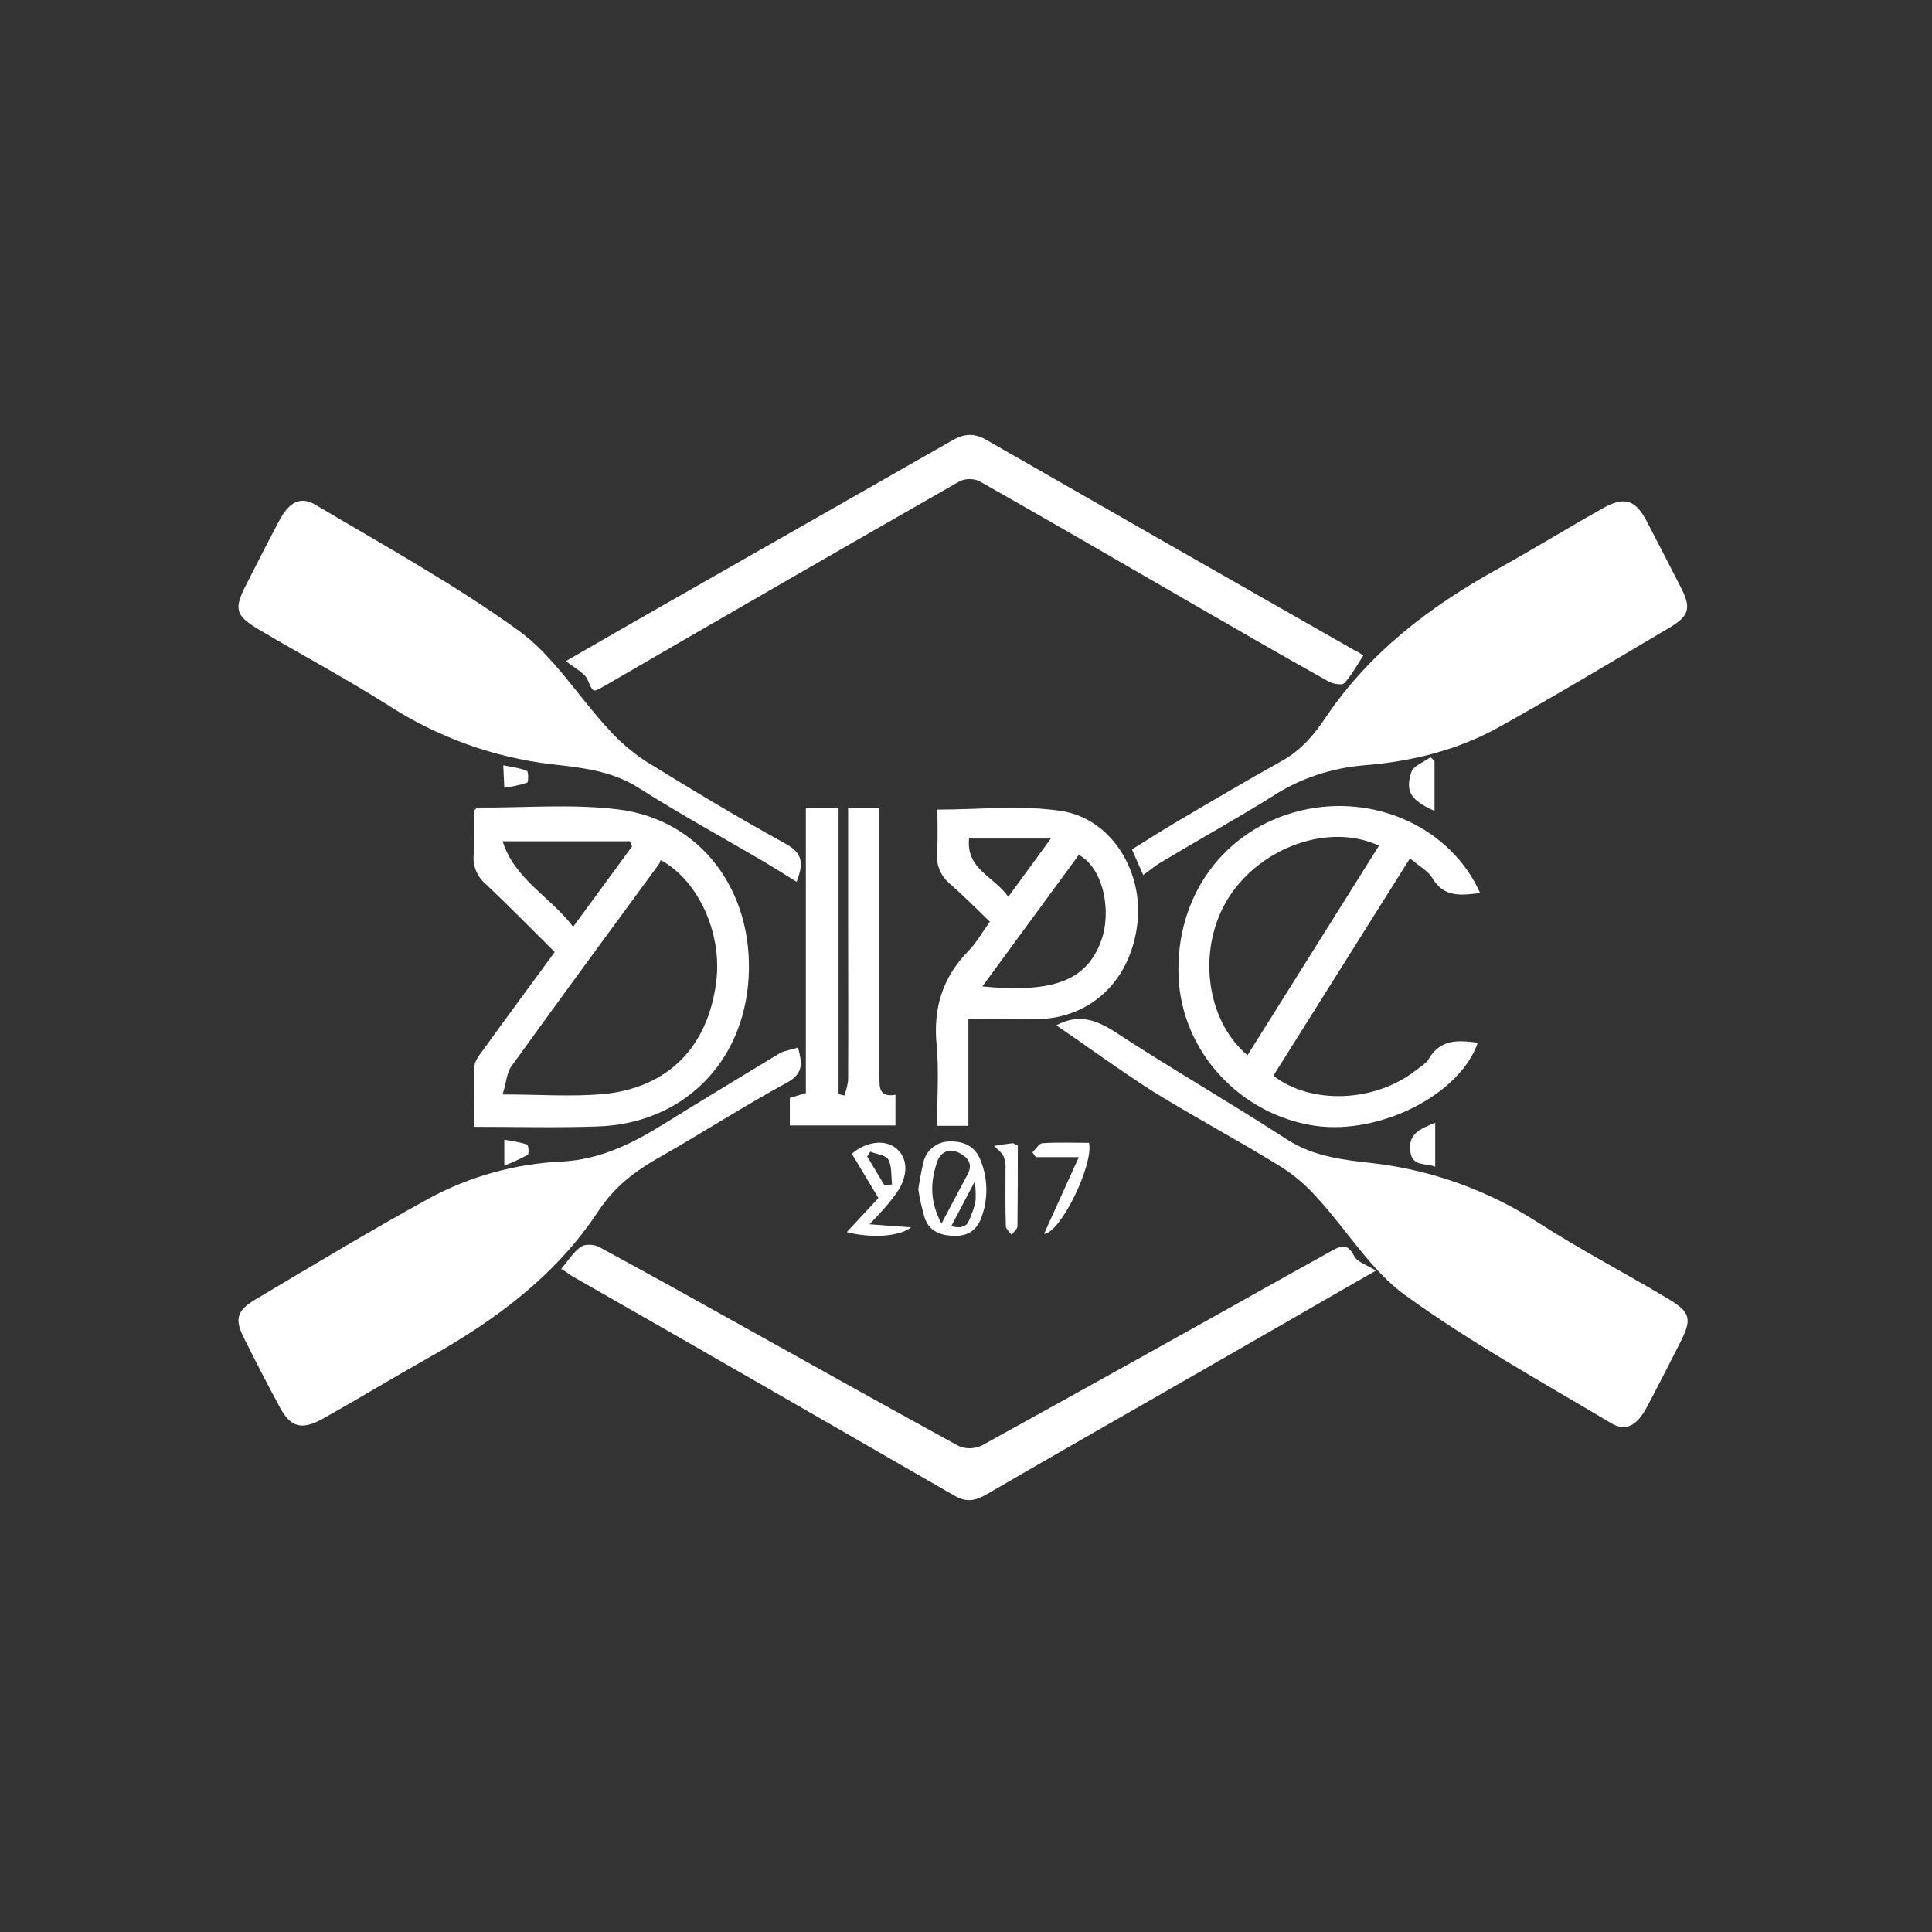 <?xml version="1.0" encoding="utf-8"?>
<!-- Generator: Adobe Illustrator 21.1.0, SVG Export Plug-In . SVG Version: 6.00 Build 0)  -->
<svg version="1.1" id="Calque_1" xmlns="http://www.w3.org/2000/svg" xmlns:xlink="http://www.w3.org/1999/xlink" x="0px" y="0px"
	 viewBox="0 0 567 567" style="enable-background:new 0 0 567 567;" xml:space="preserve">
<rect x="0" y="0" width="567" height="567" fill="#333333" stroke="none"/>
<style type="text/css">
	.st0{fill:#FFFFFF;}
</style>
<g>
	<path class="st0" d="M310,300.9c6-3.2,11-2,16.7,1.6c16.8,11,34.2,21,51,31.9c7.9,5.1,16.6,6,25.4,7c17.2,2,33.7,8,48.3,17.4
		c12.3,7.9,25.3,14.7,37.9,22.2c6.9,4.1,7.4,6,3.7,13.2c-3.2,6.3-6.4,12.6-9.7,18.8c-2.9,5.4-6.2,7.3-10.6,4.6
		c-20.3-12.1-41.1-23.6-60.2-37.4c-10.1-7.3-17-18.9-25.6-28.3c-3.2-3.7-6.9-6.9-11-9.5c-12.3-7.6-25.1-14.4-37.4-22
		C328.6,314.1,319.4,307.3,310,300.9z"/>
	<path class="st0" d="M233.8,258.8c-3.4-2.1-6.4-4-9.4-5.8c-12.3-7.2-24.9-14.1-37-21.8c-7.9-5-16.6-5.9-25.4-6.9
		c-17.2-2-33.7-8-48.2-17.4c-12.3-7.8-25.3-14.7-37.9-22.2c-6.9-4.1-7.3-6-3.6-13.2c3.2-6.3,6.4-12.6,9.7-18.8
		c2.9-5.4,6.2-7.2,10.7-4.5c20,11.9,40.6,23.2,59.4,36.8c10.4,7.5,17.5,19.3,26.4,28.9c3.2,3.6,6.9,6.8,11,9.5
		c13.6,8.4,27.2,16.6,41.2,24.3C235.7,250.5,235.8,253.5,233.8,258.8z"/>
	<path class="st0" d="M234.2,307.4c1.1,4.3,1.9,7.5-3.2,10.3c-12.7,6.9-24.9,14.8-37.4,21.9c-7.1,4-13.2,8.6-17.9,15.7
		c-12.5,19-30.2,32.1-49.8,43.1c-10.5,5.9-20.7,12.1-31.2,18c-6.3,3.5-9.6,2.4-12.8-3.8c-3.5-6.5-6.9-13.1-10.2-19.7
		c-2.9-5.7-2.3-8.2,3.2-11.5c17-10.1,33.9-20.3,51.2-29.8c11.9-6.4,25.2-10.1,38.7-10.7c11.4-0.6,20.8-5.3,30.1-11.1
		c11.3-7,22.7-13.9,34.1-20.8C230.4,308.3,232.3,308.1,234.2,307.4z"/>
	<path class="st0" d="M335.5,256.8l-3.3-7.5c4.3-2.7,8.4-5.3,12.6-7.8c10.5-6.2,21-12.4,31.6-18.3c5.5-3.1,9.3-7.6,12.7-12.7
		c12.8-19,30.4-32.4,50.2-43.4c10.5-5.8,20.7-12.1,31.2-18c6.3-3.5,9.5-2.4,12.8,3.9s6.6,12.8,9.9,19.2c3.2,6.2,2.7,8.5-3.4,12.1
		c-16.6,9.8-33,19.7-49.9,29.1c-12.2,6.8-25.7,10.1-39.6,11.2c-9.5,0.8-18.7,3.8-26.7,9c-10.9,6.8-22.1,13-33.1,19.6
		C339,254.1,337.6,255.3,335.5,256.8z"/>
	<path class="st0" d="M400.1,192.4c-2,3-3.5,5.9-5.6,8.1c-0.7,0.7-3.3,0.2-4.6-0.5c-13.6-7.6-27.1-15.4-40.6-23.2
		c-20.6-11.9-41.2-23.9-61.9-35.6c-1.8-0.8-3.9-0.8-5.7,0c-34.8,19.9-69.5,39.9-104.1,60c-3.9,2.2-3.4,2.1-5.2-1.8
		c-0.9-2-3.7-3.2-6.3-5.4c10-5.8,19.1-11,28.2-16.2c28.3-16.1,56.6-32.3,84.9-48.4c3.4-2,6.4-2.5,10.1-0.4
		c36.1,20.7,72.3,41.4,108.5,62C398.5,191.2,399.1,191.7,400.1,192.4z"/>
	<path class="st0" d="M139.1,330.7c0-6.2-0.2-12,0.1-17.6c0.1-1.6,1.3-3.3,2.4-4.7c6.9-9.6,13.9-19,21.2-29
		c-6.9-6.8-13.4-13.5-20.2-19.9c-2.5-2.1-3.9-5.3-3.6-8.6c0.3-4.4,0.1-8.9,0.1-13c0.6-0.5,0.8-0.9,1.1-0.9
		c13.6,0.1,27.4-1.1,40.9,0.5c24.5,2.9,40.1,23.9,38.6,49.5c-1.5,25.1-19.5,42.9-44.6,43.6C163.4,331,151.7,330.7,139.1,330.7z
		 M147.5,321.2c10.8,0,20.1,0.7,29.4-0.1c19.1-1.8,30.9-13.8,33.3-33c1.8-14-5.1-29.6-16.3-35.7c-0.2,0.6-0.4,1.1-0.8,1.6
		c-14.4,19.6-28.8,39.2-43,58.9C148.7,314.8,148.6,317.8,147.5,321.2L147.5,321.2z M168.2,272l17.3-23.6l-0.6-1.5h-37.4
		C151.1,258.2,161.6,263.2,168.2,272L168.2,272z"/>
	<path class="st0" d="M164.7,372.4c2.1-2.5,3.6-5,5.8-6.5c1.2-0.9,4-0.7,5.4,0.1c15.9,8.6,31.6,17.4,47.4,26.2
		c19.4,10.8,38.7,21.6,58.1,32.2c2.1,0.9,4.5,0.8,6.6-0.1c29.9-16.5,59.7-33.1,89.5-49.8c4.4-2.5,8.9-4.9,13.3-7.4
		c2.8-1.6,4.8-2.2,6.6,1.5c0.9,1.8,3.7,2.6,6.4,4.3c-17.5,10-32.8,18.9-48.2,27.7c-22.1,12.7-44.3,25.3-66.3,38.1
		c-3.2,1.8-5.8,2.2-9.1,0.3c-37.5-21.6-75-43.2-112.5-64.6C166.8,373.8,166.1,373.2,164.7,372.4z"/>
	<path class="st0" d="M413.8,251.9l-40.1,63.8c11.1,8.6,29.8,7.8,41.7-1.5c1.4-1.1,3.2-2.1,4-3.6c3.5-5.8,8.8-5.3,14.3-4.6
		c-5.2,15.2-28.6,27.1-47.7,24.4c-22-3.2-39.1-21.7-40.1-43.5c-1.1-23.9,13.4-43.6,35.8-49c21.7-5.2,44.1,5,52.7,24.2
		c-5.5,0.6-10.6,1.5-14.1-4.5C419,255.5,416.3,254.1,413.8,251.9z M366.1,309.7l38.6-61.5c-14.5-6.8-34.6,0.3-44.1,15.2
		C351.3,278,353.6,299.1,366.1,309.7z"/>
	<path class="st0" d="M284.2,299v31.4H275c0-7.9,0.6-15.8-0.1-23.5c-1.1-10.8,1.6-19.9,9.2-27.7c2.3-2.3,3.9-5.2,6.4-8.7
		c-3.9-3.8-7.7-7.6-11.7-11.1c-2.7-2.2-4.1-5.6-3.8-9c0.3-4.4,0.1-8.8,0.1-12.8c12.5,0,24.6-1.4,36.3,0.4
		c14.7,2.2,24.2,17.7,22.4,33c-1.9,16.5-13.3,27.6-29,28.1C298.1,299.2,291.6,299,284.2,299z M288.3,289.5c21,2,30.5-1.8,34.8-13.2
		c3.3-8.8,0.7-21.6-6.5-25.4L288.3,289.5z M308.4,246.1h-24c-0.9,9.1,7.5,11.2,11.5,17.1L308.4,246.1z"/>
	<path class="st0" d="M246.1,237v84.1l1.7,0.4c0.5-1.4,0.9-2.9,1.1-4.4c0.1-16.3,0-32.5,0-48.8c0-10.3,0-20.6,0-31.3h9.2
		c0,2.1,0,4,0,5.9c0,24.3,0,48.7,0,73c0,3.2-0.2,6.2,4.7,5.4v9h-31v-8.1l4.7-1.4V237H246.1z"/>
	<path class="st0" d="M255.2,359.3l12.2,0.9c-3.6,2.8-11.8,3.2-18.9,1.4l9.3-10l-7.8-13c4.2-3.6,9.7-4.3,13-1.6s3.6,7.3,0.8,12.1
		c-1.2,1.8-2.5,3.5-3.9,5.1C258.5,355.8,257.1,357.3,255.2,359.3z M259.6,347.9l2.2-0.3c-0.3-2.5,0-5.3-1.1-7.3
		c-0.7-1.3-3.5-1.6-5.3-2.3l-0.9,1.4L259.6,347.9z"/>
	<path class="st0" d="M306.4,362.1l10.2-22.5h-12.6l-1-1.4c1-1,2-2.7,3-2.7c4.5-0.3,9.1-0.1,13.6-0.1
		C321,341.9,311.1,362,306.4,362.1z"/>
	<path class="st0" d="M421,238c-6.9-3.1-8.7-5.7-6.8-11.4c0.6-1.9,3.7-2.9,5.6-4.4l1.2,1.1V238z"/>
	<path class="st0" d="M298.7,336.2c0,7.7,0,15.7-0.1,23.7c0,0.8-1.1,1.6-1.7,2.5c-0.6-0.8-1.6-1.6-1.7-2.5
		c-0.2-5.6-0.1-11.2-0.1-16.8c0.1-1.3-0.1-2.6-0.6-3.8c-0.6-1.2-1.8-2-2.8-3c1.8-0.3,3.7-0.6,5.5-0.8
		C297.5,335.5,297.8,335.8,298.7,336.2z"/>
	<path class="st0" d="M421.2,329.5v12.9c-3-1.2-6.7,0.1-7.3-4.5C413.2,332.7,416.8,331.3,421.2,329.5z"/>
	<path class="st0" d="M148,342.1v-7.6c2.3,0.3,4.5,0.7,6.7,1.4c0.4,0.1,0.6,2.8,0.2,3C152.7,340.1,150.3,341.2,148,342.1z"/>
	<path class="st0" d="M147.7,224.6c2.9,0.6,5.1,0.8,7,1.7c0.4,0.2,0.4,3.3,0,3.4c-2.2,0.7-4.4,1.2-6.7,1.5L147.7,224.6z"/>
	<path class="st0" d="M287.8,340.6c-1.5-4-4.7-5.7-8.9-5.6c-3.8-0.1-7.1,2.5-7.9,6.1c-0.6,2.6-1.1,5.2-1.5,7.9
		c0.4,2.9,1.1,5.7,1.9,8.5c1.4,3.9,4.6,5.1,8.6,5.2s6.6-1.6,8-5.3C290,352,290,346,287.8,340.6z M275.1,340.8c1-2.8,3.6-3.9,6.5-2.4
		c2.6,1.4,4,3.3,2.3,6.4c-2.4,4.4-4.7,8.9-7.6,14.3C272.7,352.4,273.1,346.5,275.1,340.8L275.1,340.8z M286.2,353.1
		c-0.5,2-1.8,5.5-2.5,6.2c-1.8,1.6-4.5,0.5-4.5,0.5l6.9-13.1C286.1,346.7,286.6,351.1,286.2,353.1L286.2,353.1z"/>
</g>
</svg>
